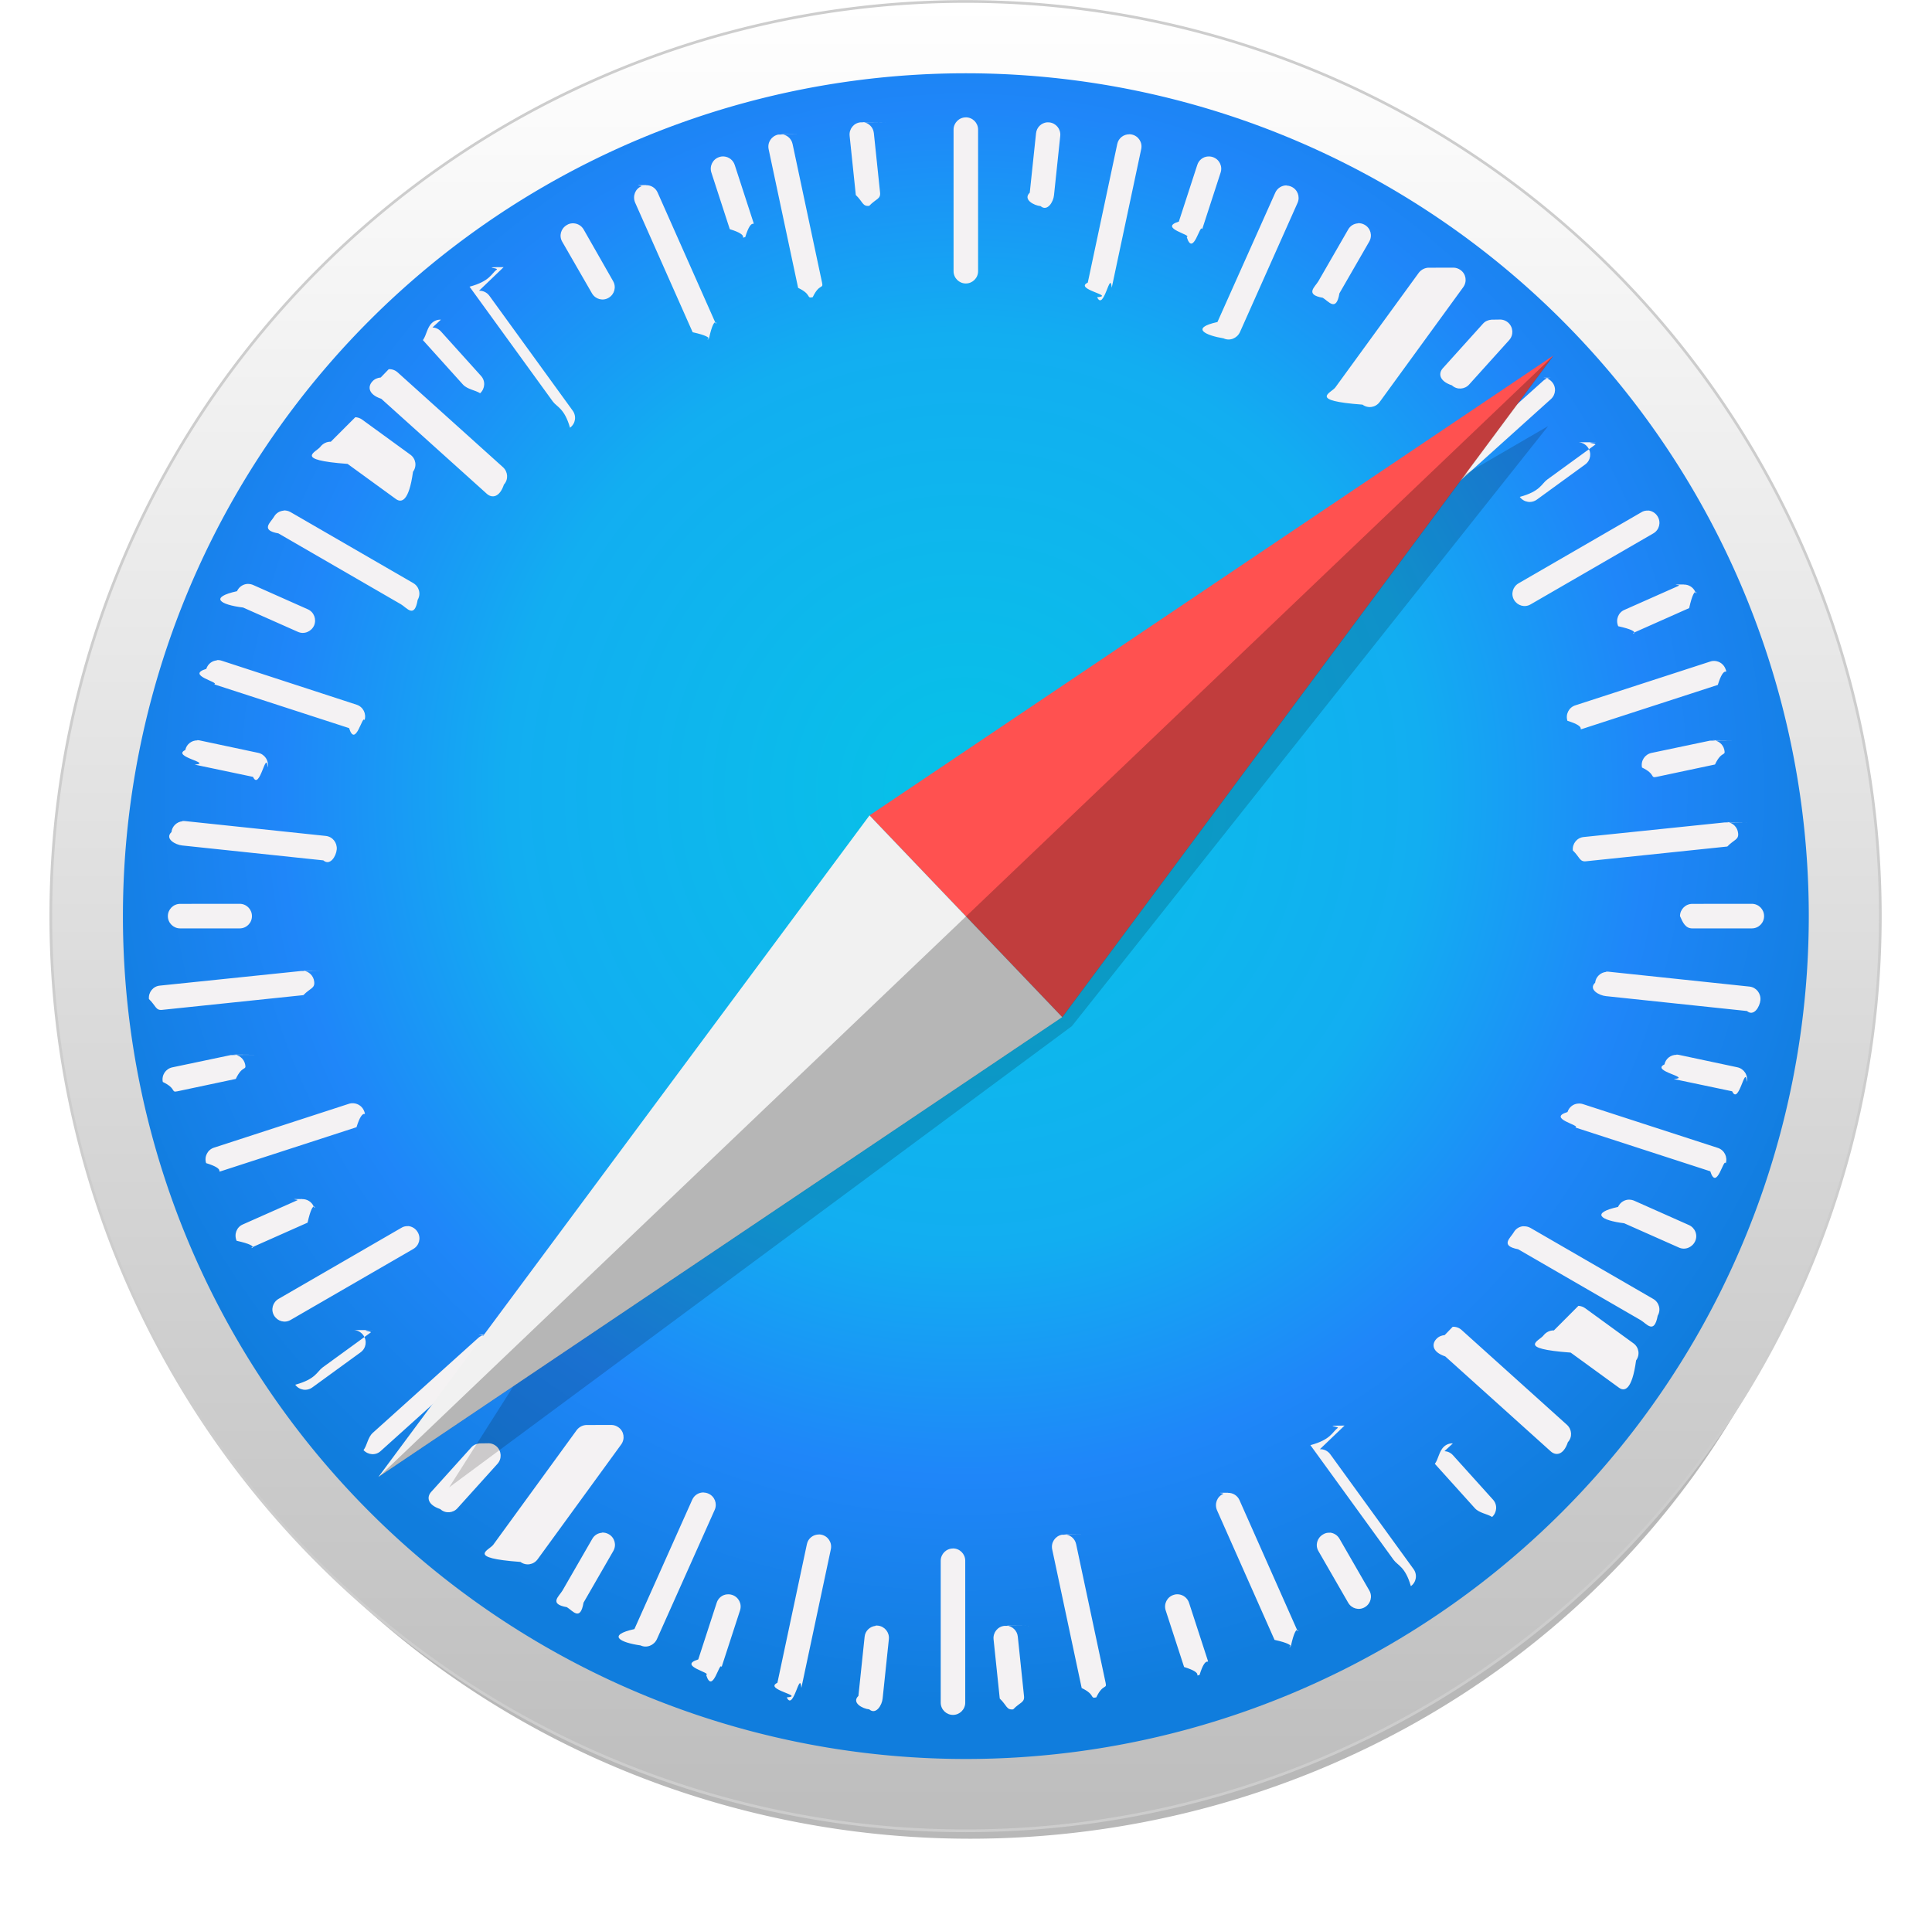 <?xml version="1.0" encoding="UTF-8" standalone="no"?><svg xmlns="http://www.w3.org/2000/svg" xmlns:xlink="http://www.w3.org/1999/xlink" width="66.17mm" height="65.80mm" viewBox="0 0 66.17 65.80"><defs><linearGradient id="b"><stop offset="0" stop-color="#06c2e7"/><stop offset=".25" stop-color="#0db8ec"/><stop offset=".5" stop-color="#12aef1"/><stop offset=".75" stop-color="#1f86f9"/><stop offset="1" stop-color="#107ddd"/></linearGradient><linearGradient id="a"><stop offset="0" stop-color="#bdbdbd"/><stop offset="1" stop-color="#fff"/></linearGradient><linearGradient xlink:href="#a" id="d" x1="412.98" x2="412.98" y1="237.61" y2="59.39" gradientTransform="translate(206.79 159.77) scale(.352)" gradientUnits="userSpaceOnUse"/><filter id="f" width="1.04" height="1.04" x="-.021" y="-.022" color-interpolation-filters="sRGB"><feGaussianBlur stdDeviation=".958"/></filter><filter id="c" width="1.10" height="1.10" x="-.048" y="-.048" color-interpolation-filters="sRGB"><feGaussianBlur stdDeviation="3.56"/></filter><radialGradient xlink:href="#b" id="e" cx="413.06" cy="136.82" r="82.13" fx="413.06" fy="136.82" gradientTransform="translate(194.54 155.58) scale(.381)" gradientUnits="userSpaceOnUse"/></defs><path d="M502.08 148.5a89.11 89.11 0 0 1-89.11 89.11A89.11 89.11 0 0 1 323.87 148.5 89.11 89.11 0 0 1 412.98 59.39 89.11 89.11 0 0 1 502.08 148.5Z" filter="url(#c)" opacity=".53" paint-order="markers stroke fill" transform="matrix(.339 0 0 .326 -106.77 -14.48)"/><path fill="url(#d)" stroke="#cdcdcd" stroke-linecap="round" stroke-linejoin="round" stroke-width=".093" d="M383.29 211.98a31.33 31.33 0 0 1-31.33 31.33 31.33 31.33 0 0 1-31.33-31.33 31.33 31.33 0 0 1 31.33-31.33 31.33 31.33 0 0 1 31.33 31.33z" paint-order="markers stroke fill" transform="translate(-318.89 -180.60)"/><path fill="url(#e)" d="M380.84 211.98a28.87 28.87 0 0 1-28.87 28.87 28.87 28.87 0 0 1-28.87-28.87 28.87 28.87 0 0 1 28.87-28.87 28.87 28.87 0 0 1 28.87 28.87z" paint-order="markers stroke fill" transform="translate(-318.89 -180.60)"/><path fill="#f4f2f3" d="M33.08 4.02c-.233 0-.421.19-.421.42V9.29c0 .233.19.42.42.42.23 0 .421-.188.42-.421V4.44c0-.233-.188-.421-.421-.421zm-2.75.17c-.028-.003-.057-.003-.856.00-.232.02-.399.23-.375.46l.212 2.03c.242.23.23.40.46.37.23-.242.40-.23.37-.462l-.212-2.03c-.021-.203-.182-.356-.377-.375zm5.53.00c-.195.02-.356.17-.377.38l-.214 2.03c-.244.23.14.44.37.46.23.2.44-.143.46-.375l.214-2.03c.024-.232-.143-.438-.375-.463-.029-.003-.058-.003-.085-.001zm-8.36.41c-.28.00-.565.00-.85.01-.228.05-.373.27-.325.50l1.01 4.75c.483.23.27.37.50.32.23-.483.37-.271.32-.499l-1.01-4.75c-.042-.2-.218-.335-.414-.334zm11.18.00c-.196-.002-.372.13-.414.33l-1.01 4.75c-.485.23.96.45.32.50.23.5.45-.962.50-.324l1.01-4.75c.049-.228-.096-.451-.324-.499-.029-.006-.057-.009-.085-.009zM24.80 5.36c-.054-.005-.111.00-.166.02-.222.07-.342.31-.27.53l.631 1.94c.721.22.31.34.53.27.22-.721.34-.309.27-.53l-.631-1.94c-.054-.166-.201-.276-.364-.29zm16.57.00c-.163.01-.31.12-.364.29l-.631 1.94c-.721.22.48.46.27.53.22.7.46-.484.53-.27l.631-1.94c.072-.222-.048-.458-.27-.53-.055-.018-.112-.024-.166-.019zm-19.24.98c-.547.00-.11.01-.163.04-.213.09-.308.34-.214.56l1.97 4.44c.947.21.34.31.56.21.21-.947.31-.342.21-.556l-1.97-4.44c-.071-.16-.228-.254-.392-.25zm21.94.01c-.164-.003-.321.09-.393.25l-1.98 4.43c-.95.21-.4.46.21.56.21.10.46.0.56-.213L44.44 6.95c.095-.213.00-.461-.213-.556-.053-.024-.109-.036-.163-.037zM19.65 7.65c-.081-.006-.164.01-.24.06-.202.12-.271.37-.154.57l1.02 1.77c.117.20.37.27.57.15.20-.117.27-.373.15-.575L19.99 7.86c-.073-.126-.2-.2-.335-.21zm26.86 0c-.135.01-.262.08-.335.21l-1.02 1.77c-.117.20-.477.46.15.57.20.12.46.5.57-.154l1.02-1.77c.117-.202.05-.458-.154-.575-.076-.044-.159-.061-.24-.056zM17.25 9.15c-.81.00-.162.03-.233.08-.189.14-.23.40-.935.59l2.85 3.93c.137.19.40.23.59.9.19-.137.23-.399.09-.588l-2.85-3.93c-.086-.118-.22-.178-.355-.174zm31.70.02c-.135-.005-.269.06-.355.17l-2.86 3.93c-.137.19-.958.45.93.59.19.14.45.10.59-.093l2.86-3.93c.137-.189.10-.451-.093-.588-.071-.051-.152-.078-.233-.081zm-33.85 1.78c-.107-.006-.217.03-.304.11-.173.16-.187.42-.312.59l1.37 1.52c.156.17.42.19.59.3.17-.156.19-.421.03-.595l-1.37-1.52c-.078-.087-.183-.134-.291-.139zm35.98.00c-.107.01-.213.05-.291.14l-1.37 1.52c-.156.17-.142.44.31.59.17.16.44.14.59-.031l1.37-1.52c.156-.173.14-.439-.031-.595-.087-.078-.196-.114-.304-.108zm-38.04 1.98c-.107.01-.213.05-.291.14-.156.17-.142.44.31.59l3.61 3.25c.173.16.44.14.59-.312.16-.173.14-.438-.031-.594l-3.61-3.25c-.087-.078-.196-.114-.304-.108zm40.11.01c-.107-.006-.217.03-.304.11l-3.61 3.25c-.173.16-.188.42-.318.59.16.17.42.19.59.03l3.61-3.25c.173-.156.19-.421.03-.594-.078-.087-.183-.134-.291-.139zm-41.82 2.19c-.135-.005-.269.06-.355.17-.137.19-.955.45.93.59l1.65 1.20c.189.14.45.10.59-.93.14-.189.10-.451-.093-.588l-1.65-1.20c-.071-.051-.152-.078-.233-.081zm43.54.02c-.81.00-.162.03-.233.08l-1.65 1.20c-.189.14-.231.40-.936.59.14.19.40.23.59.09l1.65-1.20c.189-.137.23-.399.09-.588-.086-.118-.22-.178-.355-.174zM9.72 17.49c-.135.01-.262.08-.335.21-.117.20-.479.46.15.57l4.20 2.43c.202.12.46.5.57-.154.12-.202.05-.458-.154-.575l-4.20-2.43c-.076-.044-.159-.061-.24-.056zm46.73 0c-.081-.006-.164.01-.24.06l-4.20 2.43c-.202.12-.271.37-.154.57.12.20.37.27.57.15l4.20-2.43c.202-.117.27-.373.15-.575-.073-.126-.2-.2-.335-.21zm-47.94 2.51c-.164-.004-.321.09-.393.25-.95.21-.6.46.21.56l1.87.83c.213.10.46.0.56-.213.09-.213-0-.461-.213-.556l-1.87-.832c-.053-.024-.109-.036-.163-.037zm49.16.02c-.547.00-.11.01-.164.04l-1.87.83c-.213.09-.308.34-.213.56.95.21.34.31.56.21l1.87-.831c.213-.948.31-.343.21-.556-.071-.16-.228-.253-.392-.25zM7.43 22.62c-.163.01-.31.12-.364.29-.722.22.48.46.27.53l4.62 1.50c.222.7.46-.481.53-.27.07-.222-.048-.458-.27-.531L7.59 22.63c-.055-.018-.112-.024-.166-.019zm51.31.02c-.054-.005-.111.00-.166.02l-4.62 1.50c-.222.07-.342.31-.27.53.72.22.31.34.53.27l4.62-1.50c.222-.721.34-.309.27-.53-.054-.166-.201-.276-.364-.29zM6.76 25.36c-.196-.002-.372.13-.414.33-.485.23.96.45.32.50l2.0.42c.228.5.45-.962.50-.324.05-.228-.096-.451-.324-.499l-2.00-.425c-.029-.006-.057-.009-.085-.009zm52.65.00c-.28.00-.563.00-.848.01l-2.0.42c-.228.05-.373.27-.324.50.48.23.27.37.50.32l2.00-.424c.228-.485.37-.271.32-.499-.042-.2-.218-.335-.414-.334zM6.25 28.13c-.195.02-.356.17-.377.37-.245.23.14.44.37.46l4.83.51c.232.2.44-.142.46-.374.02-.232-.142-.438-.374-.463l-4.83-.51c-.029-.003-.058-.003-.085-0zm53.68.04c-.028-.003-.057-.003-.856.00l-4.83.50c-.232.02-.399.23-.375.46.24.23.23.40.46.37l4.83-.504c.232-.242.40-.23.37-.462-.021-.203-.182-.356-.377-.375zM6.17 30.96c-.233 0-.421.19-.421.42 0 .233.19.42.42.42h2.04c.233 0 .421-.188.42-.421 0-.233-.188-.421-.421-.421zm51.79 0c-.233 0-.421.19-.421.42.1.23.19.42.42.42h2.04c.233 0 .421-.188.42-.421 0-.233-.188-.421-.421-.421zM11.16 33.26c-.028-.003-.056-.003-.854.00l-4.83.50c-.232.02-.399.23-.375.46.24.23.23.40.46.37l4.83-.504c.232-.242.40-.23.37-.462-.021-.203-.182-.356-.377-.375zm43.85.03c-.195.02-.356.17-.377.37-.245.23.14.44.37.46l4.83.51c.232.2.44-.143.46-.374.02-.232-.143-.438-.374-.463l-4.83-.51c-.029-.003-.058-.003-.086-0zm-46.26 2.84c-.28.00-.565.00-.85.01l-2.0.42c-.228.05-.373.27-.324.50.48.23.27.37.50.32l2.00-.424c.228-.485.37-.271.32-.499-.042-.2-.218-.335-.414-.334zm48.67.00c-.196-.002-.372.13-.414.33-.485.23.96.45.32.50l2.0.42c.228.5.45-.96.50-.324.05-.228-.096-.451-.324-.499l-2.00-.425c-.029-.006-.057-.009-.085-.009zm-45.31 1.66c-.054-.005-.111.00-.166.02L7.33 39.31c-.222.07-.342.31-.27.53.72.22.31.34.53.27l4.62-1.50c.222-.721.34-.309.27-.53-.054-.166-.201-.276-.364-.29zm41.94.01c-.163.01-.31.12-.364.29-.722.22.48.46.27.53l4.62 1.50c.222.7.46-.481.53-.27.07-.222-.048-.458-.27-.531l-4.62-1.50c-.055-.018-.112-.024-.166-.019zm-43.70 3.27c-.547.00-.11.01-.163.04l-1.87.83c-.213.09-.308.34-.213.56.95.21.34.31.56.21l1.87-.831c.213-.948.31-.343.21-.556-.071-.16-.228-.253-.392-.25zm45.46.02c-.164-.004-.321.09-.393.25-.95.21-.6.46.21.56l1.87.83c.213.10.46.0.56-.213.10-.213.00-.461-.213-.556l-1.87-.832c-.053-.024-.109-.036-.163-.037zm-41.83.91c-.081-.006-.164.01-.24.06L9.54 44.49c-.202.12-.271.37-.154.57.12.20.37.27.57.15l4.20-2.43c.202-.117.27-.373.15-.575-.073-.126-.2-.2-.335-.21zm38.20 0c-.135.01-.262.08-.335.21-.117.20-.479.46.15.58l4.20 2.43c.202.12.46.5.58-.154.12-.202.05-.458-.154-.575l-4.20-2.43c-.076-.044-.159-.061-.24-.056zm-39.25 3.56c-.81.00-.162.03-.233.08l-1.65 1.20c-.189.14-.231.40-.936.59.14.19.40.23.59.09l1.65-1.20c.189-.137.23-.399.09-.588-.086-.118-.22-.179-.355-.174zm40.29.01c-.135-.005-.269.06-.355.17-.137.19-.955.45.93.59l1.65 1.20c.189.14.45.10.59-.932.14-.189.10-.451-.093-.588l-1.65-1.20c-.071-.051-.152-.078-.233-.081zm-36.54.15c-.107-.006-.217.03-.304.11l-3.61 3.25c-.173.16-.188.42-.316.59.16.17.42.19.59.03l3.61-3.25c.173-.156.19-.421.03-.594-.078-.087-.183-.134-.291-.139zm32.80.01c-.107.01-.213.05-.291.14-.156.17-.142.44.31.59l3.61 3.25c.173.16.44.14.59-.312.16-.173.14-.438-.031-.594l-3.61-3.25c-.087-.078-.196-.114-.304-.108zm-29.37 3.08c-.135-.005-.27.06-.355.17l-2.86 3.93c-.137.19-.959.45.93.59.19.14.45.10.59-.093l2.86-3.93c.137-.189.10-.451-.093-.588-.071-.051-.152-.078-.233-.081zm25.94.02c-.81.00-.162.03-.233.08-.189.14-.23.40-.936.59l2.85 3.93c.137.19.40.23.59.9.19-.137.23-.399.09-.588l-2.85-3.93c-.086-.118-.22-.178-.355-.174zm-29.62.61c-.107.01-.213.05-.291.14l-1.37 1.52c-.156.17-.142.44.31.59.17.16.44.14.59-.031l1.37-1.52c.156-.173.14-.439-.031-.595-.087-.078-.196-.114-.304-.108zm33.33.00c-.107-.006-.217.03-.304.11-.173.16-.187.42-.313.59l1.37 1.52c.156.17.42.19.59.3.17-.156.19-.421.03-.595l-1.37-1.52c-.078-.087-.183-.134-.291-.139zm-25.66 1.68c-.164-.004-.321.09-.392.25l-1.98 4.43c-.95.21-.5.46.21.56.21.10.46.0.56-.213l1.98-4.43c.095-.213.00-.461-.213-.556-.053-.024-.109-.036-.163-.037zm17.96.01c-.547.00-.11.01-.164.04-.213.09-.308.34-.214.56l1.97 4.44c.947.21.34.31.56.21.21-.947.31-.342.21-.556l-1.97-4.44c-.071-.16-.228-.253-.392-.25zM20.62 52.50c-.135.01-.262.08-.335.21l-1.02 1.77c-.117.20-.479.46.15.57.20.12.46.5.57-.154l1.02-1.77c.117-.202.05-.458-.154-.575-.076-.044-.159-.061-.24-.056zm24.93 0c-.081-.006-.164.01-.24.06-.202.12-.271.37-.154.57l1.02 1.77c.117.20.37.27.57.15.20-.117.27-.373.15-.575l-1.02-1.77c-.073-.126-.2-.2-.335-.21zm-17.5.06c-.196-.002-.372.13-.414.33l-1.01 4.75c-.485.23.96.45.32.50.23.5.45-.962.50-.324l1.01-4.75c.049-.228-.096-.451-.324-.499-.029-.006-.057-.009-.085-.009zm9.16.00c-.28.00-.563.00-.848.01-.228.05-.373.27-.325.50l1.01 4.75c.483.23.27.37.50.32.23-.483.37-.271.32-.499l-1.01-4.75c-.042-.2-.218-.335-.414-.334zm-4.57.48c-.233 0-.421.19-.421.42v4.86c0 .233.19.42.42.42.23 0 .421-.188.42-.421v-4.86c0-.233-.188-.421-.421-.421zm-7.73 1.57c-.163.01-.31.12-.364.29l-.631 1.94c-.721.22.48.46.27.53.22.7.46-.486.53-.27l.631-1.94c.072-.222-.048-.458-.27-.53-.055-.018-.112-.024-.166-.019zm15.45.00c-.054-.005-.111.00-.166.02-.222.07-.342.31-.27.53l.631 1.94c.721.22.31.34.53.27.22-.721.34-.308.27-.53l-.631-1.94c-.054-.166-.201-.276-.364-.29zm-10.37 1.08c-.195.02-.356.17-.377.37l-.213 2.03c-.244.23.14.44.37.46.23.2.44-.143.46-.375l.213-2.03c.024-.232-.143-.438-.375-.463-.029-.003-.058-.003-.085-0zm5.27.00c-.028-.003-.057-.003-.856.00-.232.02-.399.23-.375.46l.212 2.03c.242.23.23.40.46.37.23-.242.40-.23.37-.462l-.212-2.03c-.021-.203-.182-.356-.377-.375z" paint-order="markers stroke fill"/><path d="m469.10 100.61-65.51 38.06-41.42 65.21 60.59-44.88z" filter="url(#f)" opacity=".409" paint-order="markers stroke fill" transform="translate(-112.10 -20.82) scale(.352)"/><path fill="#ff5150" d="m36.38 34.84-6.60-6.91 23.42-15.75z" paint-order="markers stroke fill"/><path fill="#f1f1f1" d="m36.38 34.84-6.60-6.91-16.82 22.66z" paint-order="markers stroke fill"/><path d="m12.97 50.59 23.42-15.75 16.82-22.66z" opacity=".243"/></svg>